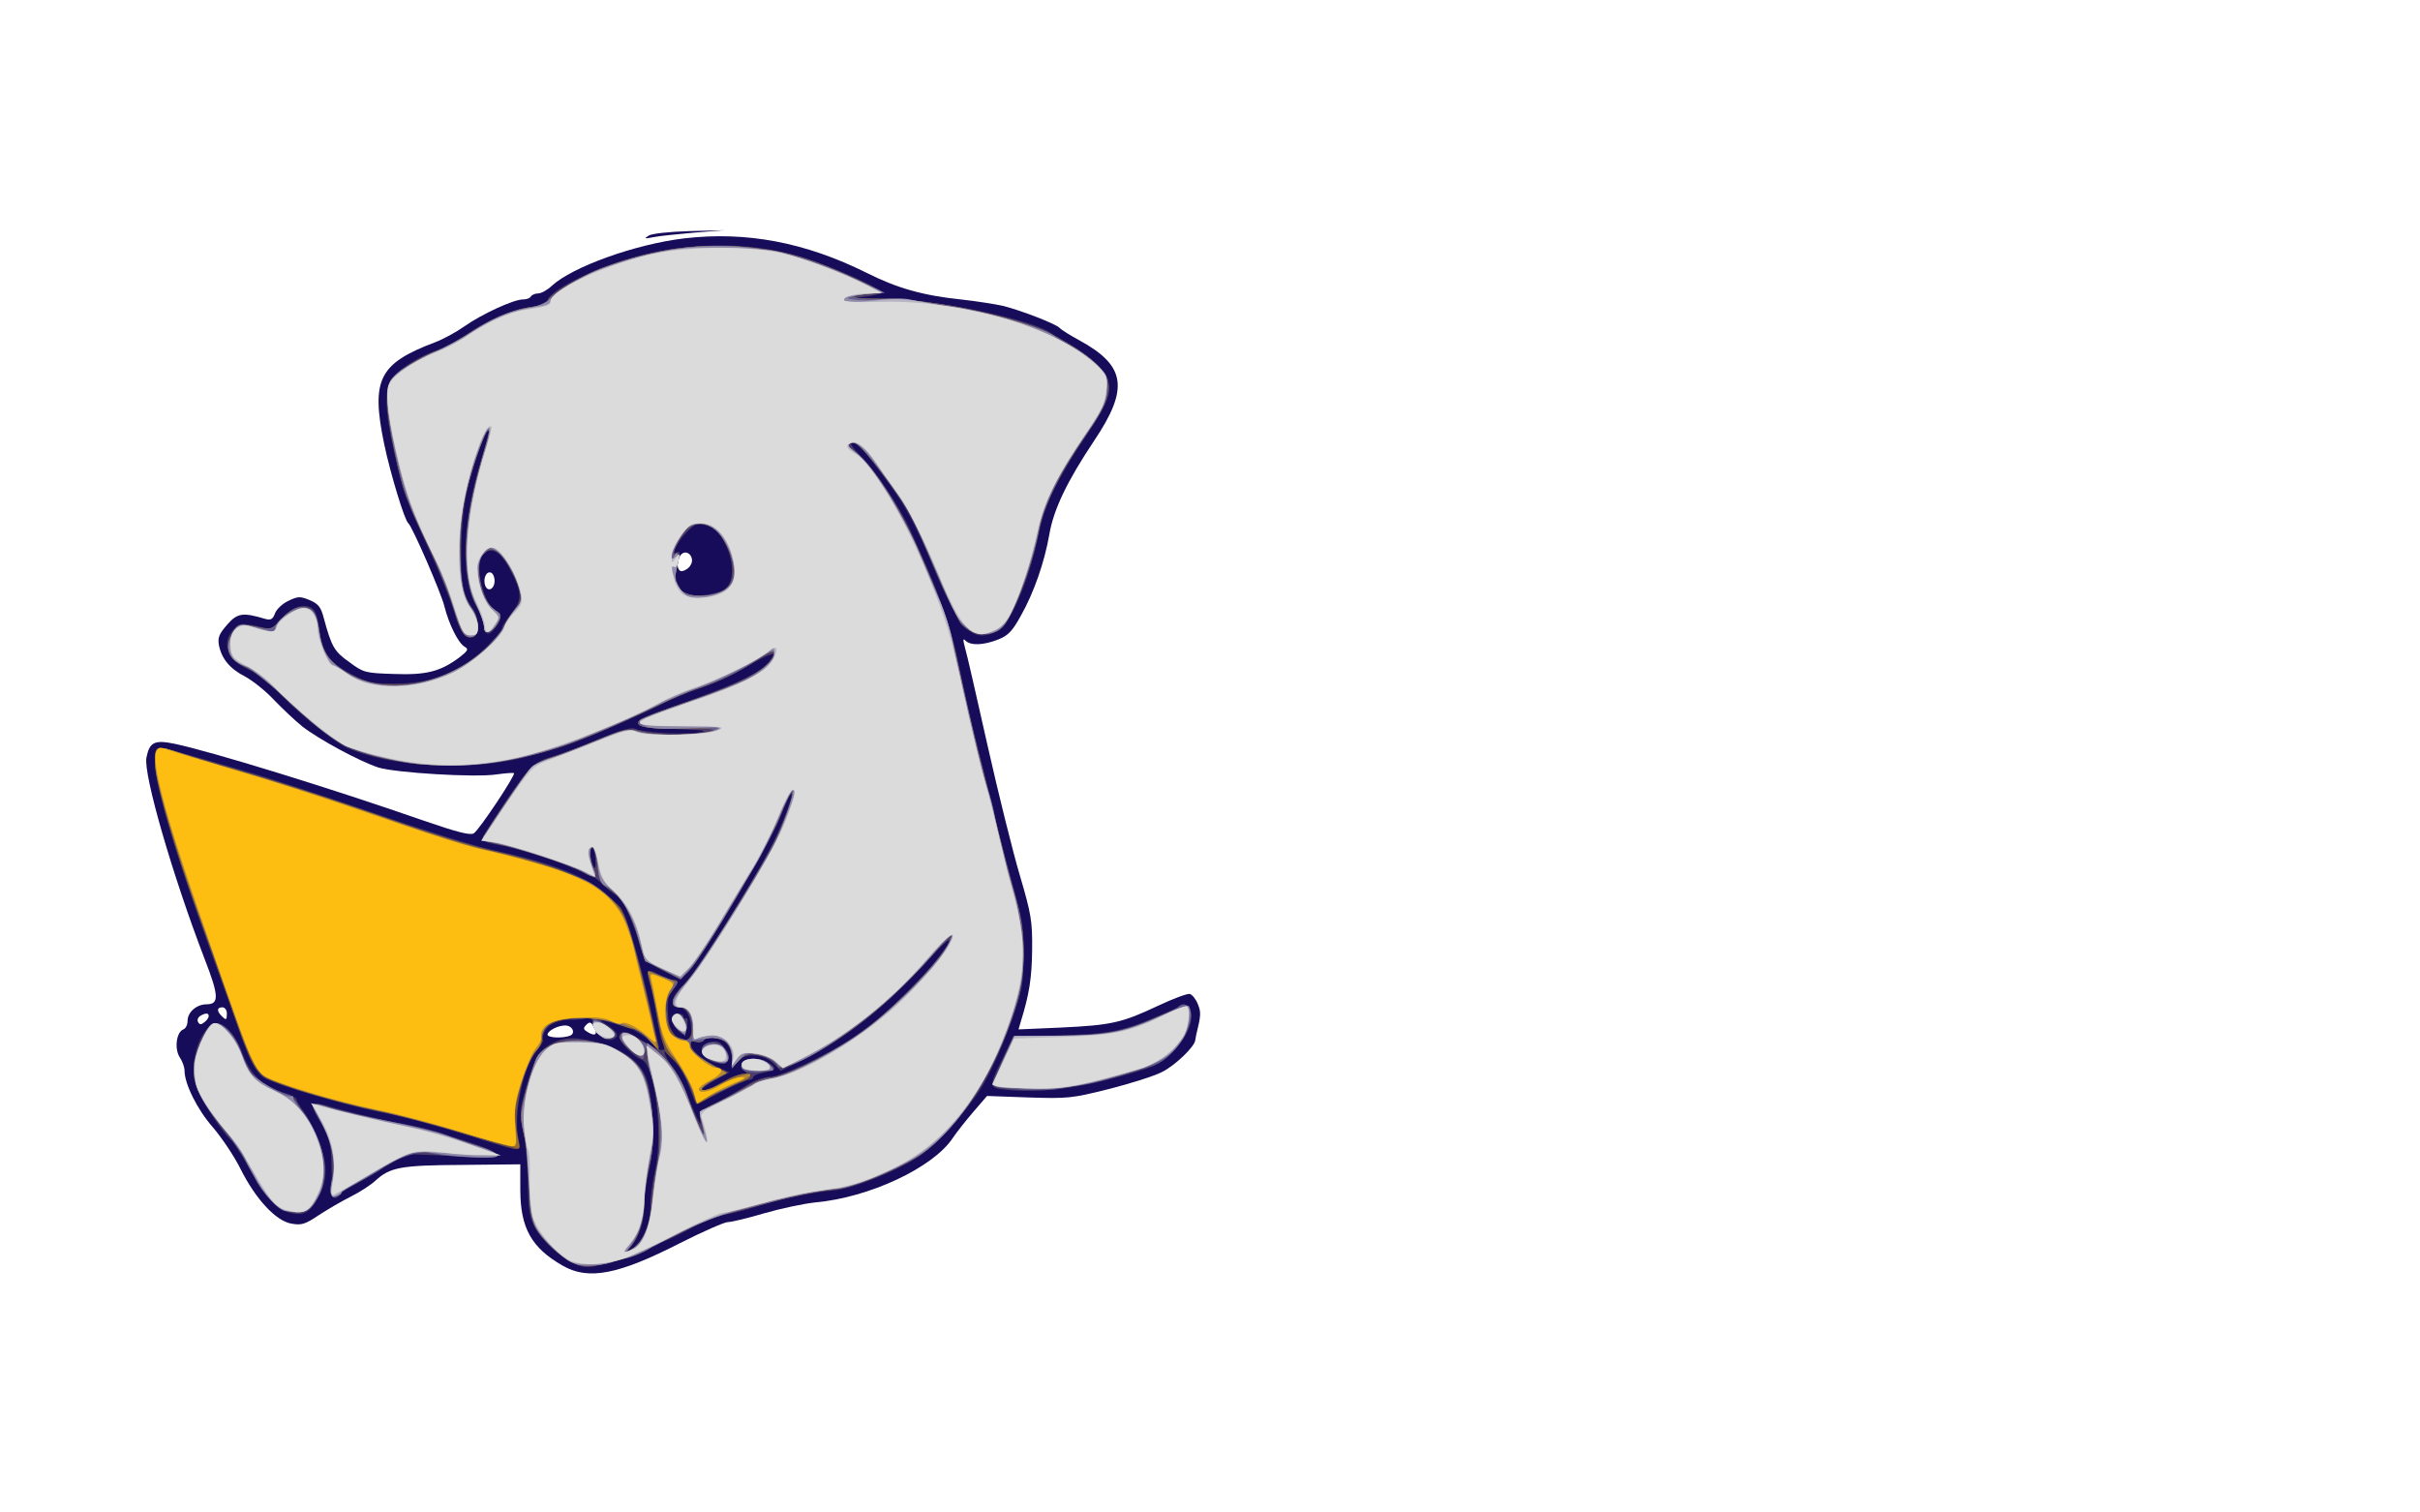 <!DOCTYPE svg PUBLIC "-//W3C//DTD SVG 20010904//EN" "http://www.w3.org/TR/2001/REC-SVG-20010904/DTD/svg10.dtd">
<svg version="1.0" xmlns="http://www.w3.org/2000/svg" width="800px" height="500px" viewBox="0 0 8000 5000" preserveAspectRatio="xMidYMid meet">
<g id="layer101" fill="#170c59" stroke="none">
<path d="M1860 4184 c-103 -59 -140 -124 -140 -252 l0 -83 -192 2 c-206 1 -239 8 -288 53 -14 13 -49 36 -79 51 -30 15 -78 43 -107 62 -46 31 -58 34 -91 28 -51 -9 -117 -80 -167 -179 -21 -43 -63 -105 -92 -139 -52 -59 -94 -144 -94 -188 0 -11 -7 -31 -16 -44 -18 -28 -11 -83 12 -92 8 -3 14 -15 14 -28 0 -29 30 -55 63 -55 42 0 41 -28 -7 -151 -106 -276 -202 -608 -192 -664 10 -52 27 -60 94 -46 123 26 513 146 820 253 113 39 156 50 168 43 18 -11 139 -193 133 -199 -2 -2 -28 0 -57 4 -69 11 -334 -5 -392 -23 -63 -21 -196 -93 -250 -135 -25 -20 -67 -60 -95 -89 -27 -29 -70 -63 -94 -76 -51 -26 -78 -59 -87 -103 -5 -26 0 -38 27 -69 34 -39 52 -41 126 -19 18 5 25 1 32 -18 5 -14 25 -33 45 -42 31 -15 39 -15 70 -2 28 12 37 23 46 58 26 96 35 112 85 147 47 35 53 36 147 39 108 4 154 -8 217 -55 28 -22 31 -27 17 -35 -21 -12 -52 -74 -67 -134 -11 -45 -106 -263 -119 -274 -13 -10 -60 -167 -80 -262 -44 -213 -18 -266 167 -336 27 -10 71 -34 98 -53 58 -41 163 -89 193 -89 12 0 24 -4 27 -10 3 -5 14 -10 24 -10 10 0 30 -11 45 -25 68 -63 277 -138 438 -157 205 -24 400 13 603 114 99 50 186 75 312 88 54 6 116 16 138 21 60 15 174 59 188 73 6 7 36 25 65 41 154 84 165 159 49 332 -89 133 -134 227 -148 309 -16 92 -51 193 -94 269 -28 51 -42 66 -75 79 -48 19 -91 21 -108 4 -9 -9 -9 -4 -2 23 6 19 39 165 75 325 36 160 84 353 107 430 37 126 41 149 40 244 -1 92 -9 146 -38 239 l-7 24 139 -6 c169 -8 203 -16 322 -72 51 -24 99 -42 106 -39 8 3 20 18 26 34 11 26 10 38 -6 103 -1 4 -2 11 -3 17 -3 21 -67 83 -110 104 -25 13 -104 38 -175 56 -123 31 -136 32 -266 28 l-137 -5 -44 51 c-24 28 -56 68 -70 89 -65 97 -275 196 -454 212 -38 4 -114 20 -169 36 -54 16 -108 29 -120 29 -11 0 -82 31 -157 69 -205 105 -304 124 -389 75z m24 -760 c20 -8 9 -34 -16 -34 -24 0 -58 18 -58 30 0 11 49 13 74 4z m86 -11 c0 -5 -5 -15 -10 -23 -7 -12 -12 -12 -22 -2 -10 10 -10 15 2 22 18 12 30 13 30 3z m-1280 -54 c0 -11 -11 -11 -29 0 -7 5 -10 14 -6 20 5 9 10 9 21 0 8 -6 14 -15 14 -20z m60 -9 c0 -11 -7 -20 -15 -20 -18 0 -19 12 -3 28 16 16 18 15 18 -8z m885 -1430 c0 -13 -6 -25 -12 -27 -16 -6 -27 21 -19 43 9 23 31 11 31 -16z m648 -52 c15 -23 -9 -53 -29 -37 -20 17 -18 61 2 57 9 -2 22 -10 27 -20z"/>
<path d="M2144 779 c11 -7 68 -13 135 -15 l116 -3 -100 8 c-55 5 -116 11 -135 15 -29 6 -32 5 -16 -5z"/>
</g>
<g id="layer102" fill="#4c3e68" stroke="none">
<path d="M1901 4179 c-43 -17 -111 -79 -133 -122 -18 -34 -22 -61 -23 -147 -1 -58 -8 -135 -15 -171 -13 -62 -12 -72 10 -148 13 -45 32 -93 42 -106 31 -40 81 -58 135 -51 122 17 201 67 223 141 21 72 24 214 6 292 -9 40 -16 92 -16 116 0 54 -16 105 -44 136 l-21 24 27 -17 c33 -21 58 -82 58 -142 0 -25 7 -77 16 -116 27 -120 -1 -350 -45 -365 -28 -10 -80 -65 -74 -79 8 -21 24 -17 79 18 27 18 56 31 64 29 8 -2 12 0 8 4 -4 4 5 24 20 44 16 20 35 54 44 76 42 105 59 139 53 110 -5 -29 -2 -32 52 -59 32 -16 77 -42 101 -58 25 -16 57 -28 76 -28 38 0 190 -72 277 -131 96 -65 191 -151 258 -234 84 -105 77 -118 -12 -20 -137 151 -276 262 -414 330 l-72 35 -25 -25 c-34 -34 -98 -35 -120 -3 l-16 22 0 -30 c0 -43 -25 -74 -60 -74 -16 0 -31 4 -34 9 -4 5 -14 8 -24 7 -13 -2 -17 -12 -17 -43 0 -42 -18 -73 -42 -73 -31 0 -24 -31 17 -74 42 -44 208 -304 282 -443 38 -71 82 -183 74 -190 -2 -2 -18 32 -36 77 -38 93 -255 460 -300 506 l-30 32 -60 -30 c-58 -30 -59 -30 -80 -101 -22 -73 -58 -147 -71 -147 -4 0 -21 -13 -38 -29 -18 -17 -34 -30 -37 -30 -2 0 -19 -8 -36 -17 -48 -25 -222 -82 -272 -89 -23 -4 -48 -10 -55 -14 -8 -5 11 -42 64 -122 85 -126 101 -142 162 -158 24 -7 91 -32 149 -56 73 -31 111 -42 123 -36 24 12 149 20 206 13 41 -6 28 -8 -70 -12 -157 -7 -160 -20 -15 -72 204 -74 272 -103 306 -134 58 -54 38 -55 -52 -4 -47 28 -120 62 -162 76 -42 14 -97 37 -122 51 -47 25 -251 114 -323 139 -23 8 -87 26 -142 40 -180 44 -436 29 -578 -34 -47 -21 -194 -142 -240 -198 -17 -21 -54 -47 -84 -60 -75 -34 -94 -91 -46 -139 16 -16 27 -16 95 0 22 6 32 1 57 -28 35 -39 72 -53 100 -38 13 8 21 27 26 67 10 82 31 112 104 151 56 30 71 33 145 33 96 0 170 -22 243 -71 50 -33 112 -96 113 -114 0 -6 14 -27 31 -48 37 -44 35 -72 -9 -152 -30 -56 -63 -70 -88 -38 -26 34 5 161 45 182 22 12 20 32 -7 63 -17 21 -32 15 -32 -13 0 -11 -11 -39 -24 -62 -56 -97 -49 -285 19 -501 13 -44 23 -82 20 -84 -2 -3 -8 4 -11 14 -4 10 -13 34 -21 53 -36 90 -56 199 -58 310 -3 122 6 171 36 210 23 29 25 89 4 97 -26 10 -44 -15 -66 -90 -12 -39 -49 -132 -84 -206 -80 -174 -80 -175 -111 -310 -34 -153 -35 -222 -3 -256 29 -32 91 -68 147 -88 23 -8 62 -29 87 -46 76 -52 157 -88 218 -95 35 -5 57 -12 57 -20 0 -31 146 -106 287 -145 193 -55 414 -51 585 10 109 38 242 100 233 108 -3 4 -30 10 -58 13 -39 5 -26 7 53 6 170 -1 513 70 570 118 8 7 31 20 50 30 53 27 120 84 131 114 17 43 2 84 -65 183 -101 150 -142 233 -161 328 -32 157 -96 308 -140 328 -83 38 -121 -2 -213 -221 -55 -131 -86 -190 -141 -265 -74 -103 -117 -150 -128 -139 -3 4 10 23 30 42 48 47 132 171 167 249 95 206 133 313 162 454 16 81 46 208 65 282 19 74 44 173 54 220 11 47 37 144 57 215 32 115 37 142 36 235 -1 94 -5 116 -38 209 -42 116 -85 208 -125 261 -62 84 -140 166 -186 195 -79 50 -217 105 -276 110 -66 5 -172 27 -259 54 -36 11 -83 23 -105 27 -22 3 -71 23 -110 44 -38 21 -81 41 -95 45 -13 4 -36 16 -50 26 -14 10 -43 23 -65 28 -22 5 -58 15 -80 20 -48 13 -63 13 -94 0z m67 -1340 c-1 -17 -6 -33 -10 -35 -9 -6 -10 12 -2 44 9 31 15 27 12 -9z m432 -894 c26 -23 26 -85 1 -140 -21 -47 -36 -61 -74 -70 -23 -6 -33 -2 -62 30 -32 33 -49 75 -25 60 10 -6 8 13 -6 67 -5 18 12 58 30 71 20 14 114 2 136 -18z"/>
<path d="M962 4010 c-47 -11 -81 -47 -136 -144 -26 -47 -53 -90 -61 -96 -30 -25 -103 -137 -117 -179 -23 -67 5 -174 53 -204 29 -18 75 26 100 94 26 70 67 110 133 130 25 7 46 18 46 23 0 5 11 24 25 42 14 19 37 64 51 101 29 77 27 130 -8 189 -25 43 -44 53 -86 44z"/>
<path d="M1099 3953 c-1 -5 -2 -46 -3 -93 -1 -76 -5 -91 -33 -144 -18 -32 -30 -62 -28 -66 3 -5 32 0 65 11 33 10 124 32 202 49 155 32 337 89 337 105 1 11 -46 12 -199 4 l-95 -4 -97 58 c-54 32 -100 57 -104 57 -4 -1 -11 5 -16 14 -9 17 -27 22 -29 9z"/>
<path d="M1620 3776 c-161 -51 -289 -86 -370 -101 -104 -20 -346 -92 -377 -112 -28 -19 -47 -55 -85 -163 -16 -47 -58 -165 -94 -262 -120 -331 -187 -562 -182 -625 4 -45 14 -46 123 -14 39 11 117 33 175 50 58 16 244 77 413 135 170 58 352 115 405 126 177 38 290 80 357 130 34 26 68 62 79 84 18 38 61 192 91 331 8 39 18 81 21 95 6 24 5 23 -30 -10 -20 -19 -55 -40 -79 -46 -98 -28 -95 -28 -59 -5 34 22 41 38 18 47 -24 9 -56 -15 -63 -47 -4 -23 -10 -28 -22 -23 -9 3 -34 6 -57 5 -47 -2 -86 23 -89 57 -1 12 -9 30 -18 40 -46 51 -82 218 -63 300 9 39 7 39 -94 8z"/>
<path d="M2290 3623 c-25 -69 -46 -106 -69 -125 -14 -11 -25 -23 -25 -26 1 -4 -2 -17 -7 -30 -5 -12 -13 -51 -19 -85 -5 -34 -14 -78 -20 -97 -16 -56 -13 -60 27 -39 21 10 43 19 50 19 18 0 16 10 -4 32 -13 14 -17 34 -15 75 3 62 11 78 47 87 13 3 26 15 30 25 6 21 41 47 93 71 l33 15 -45 25 c-25 13 -46 28 -46 32 0 9 24 0 75 -29 22 -12 49 -23 60 -23 15 0 17 -2 6 -9 -24 -15 -5 -41 31 -41 30 1 68 19 68 33 0 3 -16 9 -35 13 -19 3 -35 10 -35 15 0 5 -7 9 -14 9 -8 0 -50 18 -92 40 -43 22 -79 40 -81 40 -2 0 -8 -12 -13 -27z"/>
<path d="M3345 3604 c-79 -7 -79 -5 -35 -96 l40 -83 138 -2 c174 -4 222 -13 339 -64 78 -34 97 -39 104 -28 30 47 -33 150 -116 192 -16 8 -84 29 -151 46 -121 31 -225 42 -319 35z"/>
<path d="M2365 3513 c-51 -13 -62 -57 -18 -68 22 -5 32 -2 46 16 30 37 16 62 -28 52z"/>
<path d="M2237 3402 c-23 -26 -22 -52 3 -52 11 0 20 5 20 11 0 5 4 8 8 5 5 -3 6 8 4 25 -5 34 -13 36 -35 11z"/>
</g>
<g id="layer103" fill="#71513b" stroke="none">
<path d="M1908 4180 c-44 -13 -125 -88 -142 -131 -10 -25 -16 -71 -16 -128 0 -49 -7 -121 -16 -161 -16 -70 -16 -74 6 -158 12 -48 29 -97 36 -109 41 -65 176 -72 276 -14 63 35 80 64 97 155 15 82 14 161 -4 226 -8 30 -15 80 -15 110 -1 61 -19 120 -47 153 l-18 21 25 -15 c37 -23 60 -78 66 -160 3 -41 10 -92 16 -114 16 -62 11 -182 -11 -269 -12 -44 -21 -91 -22 -105 -1 -25 -1 -25 -8 -3 l-6 23 -37 -28 c-21 -15 -37 -33 -38 -40 0 -23 22 -25 51 -4 15 11 32 21 37 21 4 0 27 18 50 40 44 42 70 87 92 155 7 22 22 58 32 80 17 35 19 36 13 10 -3 -16 -8 -37 -11 -46 -3 -11 11 -23 48 -40 29 -13 75 -38 103 -54 27 -17 65 -32 84 -33 47 -4 185 -70 278 -134 126 -86 323 -294 323 -340 0 -4 -31 27 -68 69 -134 151 -256 252 -404 333 -72 39 -108 49 -108 30 0 -12 -27 -26 -68 -33 -27 -6 -38 -2 -58 18 l-24 24 0 -33 c0 -19 -8 -40 -18 -49 -20 -18 -67 -23 -76 -8 -3 5 -15 7 -26 4 -51 -13 5 58 65 83 19 8 35 16 35 19 0 2 -18 14 -40 25 -22 11 -40 25 -40 30 0 12 34 0 81 -29 35 -22 79 -28 79 -12 0 5 -17 15 -37 21 -21 7 -59 25 -86 41 -26 16 -49 29 -51 29 -3 0 -12 -23 -21 -50 -9 -28 -32 -66 -50 -86 -19 -19 -34 -36 -34 -37 0 -1 -4 -13 -9 -27 -5 -14 -15 -57 -21 -95 -6 -39 -15 -85 -21 -104 -5 -19 -8 -36 -6 -39 2 -2 18 4 35 12 16 9 37 16 46 16 20 0 19 5 -6 40 -18 24 -21 37 -15 77 10 78 77 115 84 46 4 -41 -13 -73 -39 -73 -37 0 -33 -28 10 -73 23 -23 60 -71 82 -107 171 -274 223 -364 249 -432 17 -42 30 -83 30 -90 0 -23 -17 6 -44 77 -32 82 -258 465 -299 505 l-28 27 -57 -30 c-31 -17 -58 -31 -60 -32 -1 -1 -12 -35 -23 -76 -23 -83 -55 -136 -98 -162 -25 -15 -30 -25 -36 -77 -4 -33 -11 -60 -16 -60 -12 0 -11 32 1 66 14 35 8 39 -27 20 -45 -25 -181 -72 -265 -91 -53 -11 -76 -21 -71 -28 25 -43 138 -206 154 -224 11 -12 43 -29 72 -39 29 -9 96 -35 150 -57 97 -39 99 -40 152 -27 34 8 85 11 138 8 135 -9 130 -23 -6 -20 -119 3 -164 -6 -142 -27 10 -9 64 -30 205 -77 107 -36 201 -85 224 -116 29 -40 14 -44 -36 -10 -58 40 -131 76 -198 97 -30 9 -100 39 -155 66 -277 134 -430 179 -627 186 -115 4 -153 2 -240 -17 -138 -29 -195 -62 -327 -186 -63 -59 -128 -111 -150 -120 -54 -21 -71 -61 -44 -106 20 -34 30 -37 100 -22 28 5 36 2 58 -24 59 -70 118 -58 129 26 9 72 30 106 85 142 133 85 346 46 477 -87 29 -30 54 -61 54 -67 0 -6 13 -27 29 -46 25 -31 27 -38 19 -70 -13 -48 -55 -117 -78 -130 -16 -8 -24 -6 -41 11 -18 18 -20 28 -15 72 8 60 29 102 56 117 17 9 18 14 9 33 -21 40 -49 49 -49 17 0 -12 -11 -43 -26 -71 -18 -37 -27 -73 -31 -134 -8 -114 10 -218 73 -429 4 -11 2 -16 -4 -12 -13 8 -56 136 -77 231 -16 73 -19 229 -4 292 4 20 17 49 28 64 25 34 28 84 5 93 -26 10 -40 -9 -64 -92 -12 -42 -49 -133 -81 -201 -33 -68 -59 -125 -59 -128 0 -3 -6 -19 -14 -36 -23 -49 -66 -258 -66 -316 0 -29 5 -61 11 -72 13 -24 101 -82 150 -98 20 -6 64 -30 99 -52 85 -56 155 -86 218 -94 29 -4 52 -12 52 -18 0 -18 113 -87 185 -113 172 -63 325 -83 493 -65 115 12 210 41 347 106 84 41 88 43 55 45 -95 6 -88 19 10 18 183 -2 482 62 599 129 189 108 204 159 96 313 -84 120 -143 237 -160 320 -19 94 -50 186 -87 267 -25 52 -35 64 -64 73 -39 13 -80 2 -107 -28 -8 -10 -45 -86 -81 -170 -84 -195 -87 -201 -157 -297 -83 -113 -107 -138 -127 -130 -15 6 -15 8 3 20 74 52 165 197 252 404 59 142 79 202 103 320 17 80 44 200 61 266 17 66 38 147 46 180 46 187 64 258 84 325 32 111 30 238 -6 355 -61 202 -188 398 -311 481 -84 56 -228 112 -307 119 -35 3 -119 20 -188 39 -68 18 -140 37 -159 41 -19 4 -74 27 -122 51 -47 24 -90 44 -96 44 -5 0 -15 6 -21 13 -6 8 -30 19 -53 27 -24 7 -54 16 -68 20 -44 14 -94 19 -122 10z m482 -2227 c47 -27 47 -95 0 -171 -39 -63 -103 -68 -137 -10 -29 50 -34 68 -18 62 11 -4 11 2 4 33 -12 54 -11 61 11 83 25 25 100 27 140 3z"/>
<path d="M1535 3749 c-88 -28 -213 -61 -279 -75 -148 -30 -319 -80 -369 -107 -47 -26 -54 -40 -132 -262 -35 -99 -86 -245 -115 -325 -100 -282 -149 -487 -120 -505 6 -4 32 0 58 8 26 8 97 29 157 47 201 58 398 122 576 185 97 35 218 73 270 85 206 48 331 91 395 136 33 23 68 54 77 67 17 26 87 277 105 377 6 30 14 64 17 75 5 13 -5 7 -28 -17 -31 -32 -43 -40 -59 -38 -2 0 -29 -8 -60 -19 -89 -30 -220 -13 -234 31 -3 11 -3 22 0 25 3 3 -5 19 -18 34 -50 60 -82 204 -63 292 6 28 5 37 -5 36 -7 0 -85 -23 -173 -50z"/>
</g>
<g id="layer104" fill="#986f30" stroke="none">
<path d="M1908 4180 c-44 -13 -125 -88 -142 -131 -10 -25 -16 -71 -16 -128 0 -49 -7 -121 -16 -161 -16 -70 -16 -74 6 -158 12 -48 29 -97 36 -109 41 -65 176 -72 276 -14 63 35 80 64 97 155 15 82 14 161 -4 226 -8 30 -15 80 -15 110 -1 61 -19 120 -47 153 l-18 21 25 -15 c37 -23 60 -78 66 -160 3 -41 10 -92 16 -114 16 -62 11 -182 -11 -269 -12 -44 -21 -91 -22 -105 -1 -25 -1 -25 -8 -3 l-6 23 -37 -28 c-21 -15 -37 -33 -38 -40 0 -23 22 -25 51 -4 15 11 32 21 37 21 4 0 27 18 50 40 44 42 70 87 92 155 7 22 22 58 32 80 17 35 19 36 13 10 -3 -16 -8 -37 -11 -46 -3 -11 11 -23 48 -40 29 -13 75 -38 103 -54 27 -17 65 -32 84 -33 47 -4 185 -70 278 -134 126 -86 323 -294 323 -340 0 -4 -31 27 -68 69 -134 151 -256 252 -404 333 -72 39 -108 49 -108 30 0 -12 -27 -26 -68 -33 -27 -6 -38 -2 -58 18 l-24 24 0 -33 c0 -19 -8 -40 -18 -49 -20 -18 -67 -23 -76 -8 -3 5 -15 7 -25 4 -15 -4 -20 0 -18 15 1 14 21 33 60 56 l59 35 -41 20 c-23 12 -41 26 -41 31 0 15 9 12 67 -20 51 -29 93 -39 93 -22 0 5 -19 15 -41 22 -23 8 -62 27 -86 43 -25 15 -46 27 -48 25 -1 -2 -10 -24 -20 -51 -10 -26 -35 -70 -56 -99 -21 -28 -41 -67 -45 -87 -12 -74 -33 -167 -40 -185 -6 -16 -4 -18 12 -12 10 5 33 13 49 20 17 6 32 11 33 13 2 1 -6 15 -18 31 -19 26 -22 38 -16 85 6 48 11 57 36 67 37 15 50 7 50 -31 0 -41 -17 -69 -41 -69 -37 0 -33 -28 10 -73 23 -23 60 -71 82 -107 171 -274 223 -364 249 -432 17 -42 30 -83 30 -90 0 -23 -17 6 -44 77 -32 82 -258 465 -299 505 l-28 27 -57 -30 c-31 -17 -58 -31 -60 -32 -1 -1 -12 -35 -23 -76 -23 -83 -55 -136 -98 -162 -25 -15 -30 -25 -36 -77 -4 -33 -11 -60 -16 -60 -12 0 -11 32 1 66 14 35 8 39 -27 20 -45 -25 -181 -72 -265 -91 -53 -11 -76 -21 -71 -28 25 -43 138 -206 154 -224 11 -12 43 -29 72 -39 29 -9 96 -35 150 -57 97 -39 99 -40 152 -27 34 8 85 11 138 8 135 -9 130 -23 -6 -20 -119 3 -164 -6 -142 -27 10 -9 64 -30 205 -77 107 -36 201 -85 224 -116 29 -40 14 -44 -36 -10 -58 40 -131 76 -198 97 -30 9 -100 39 -155 66 -277 134 -430 179 -627 186 -115 4 -153 2 -240 -17 -138 -29 -195 -62 -327 -186 -63 -59 -128 -111 -150 -120 -54 -21 -71 -61 -44 -106 20 -34 30 -37 100 -22 28 5 36 2 58 -24 59 -70 118 -58 129 26 9 72 30 106 85 142 133 85 346 46 477 -87 29 -30 54 -61 54 -67 0 -6 13 -27 29 -46 25 -31 27 -38 19 -70 -13 -48 -55 -117 -78 -130 -16 -8 -24 -6 -41 11 -18 18 -20 28 -15 72 8 60 29 102 56 117 17 9 18 14 9 33 -21 40 -49 49 -49 17 0 -12 -11 -43 -26 -71 -18 -37 -27 -73 -31 -134 -8 -114 10 -218 73 -429 4 -11 2 -16 -4 -12 -13 8 -56 136 -77 231 -16 73 -19 229 -4 292 4 20 17 49 28 64 25 34 28 84 5 93 -26 10 -40 -9 -64 -92 -12 -42 -49 -133 -81 -201 -33 -68 -59 -125 -59 -128 0 -3 -6 -19 -14 -36 -23 -49 -66 -258 -66 -316 0 -29 5 -61 11 -72 13 -24 101 -82 150 -98 20 -6 64 -30 99 -52 85 -56 155 -86 218 -94 29 -4 52 -12 52 -18 0 -18 113 -87 185 -113 172 -63 325 -83 493 -65 115 12 210 41 347 106 84 41 88 43 55 45 -95 6 -88 19 10 18 183 -2 482 62 599 129 189 108 204 159 96 313 -84 120 -143 237 -160 320 -19 94 -50 186 -87 267 -25 52 -35 64 -64 73 -39 13 -80 2 -107 -28 -8 -10 -45 -86 -81 -170 -84 -195 -87 -201 -157 -297 -83 -113 -107 -138 -127 -130 -15 6 -15 8 3 20 74 52 165 197 252 404 59 142 79 202 103 320 17 80 44 200 61 266 17 66 38 147 46 180 46 187 64 258 84 325 32 111 30 238 -6 355 -61 202 -188 398 -311 481 -84 56 -228 112 -307 119 -35 3 -119 20 -188 39 -68 18 -140 37 -159 41 -19 4 -74 27 -122 51 -47 24 -90 44 -96 44 -5 0 -15 6 -21 13 -6 8 -30 19 -53 27 -24 7 -54 16 -68 20 -44 14 -94 19 -122 10z m482 -2227 c47 -27 47 -95 0 -171 -39 -63 -103 -68 -137 -10 -29 50 -34 68 -18 62 11 -4 11 2 4 33 -12 54 -11 61 11 83 25 25 100 27 140 3z"/>
<path d="M1695 3792 c-11 -2 -94 -26 -185 -53 -91 -26 -210 -57 -266 -68 -118 -24 -327 -86 -366 -109 -30 -17 -64 -87 -102 -204 -13 -40 -55 -158 -93 -263 -82 -221 -162 -483 -169 -552 -7 -70 3 -80 62 -60 27 9 94 30 149 46 230 67 293 87 550 176 149 51 308 100 355 110 227 46 381 119 427 203 22 39 57 165 97 346 l24 109 -34 -37 c-18 -20 -38 -36 -43 -36 -6 0 -13 0 -16 0 -3 0 -29 -9 -57 -19 -53 -19 -130 -22 -191 -6 -29 8 -47 31 -47 61 0 10 -8 27 -19 38 -22 25 -59 130 -67 189 -3 23 -1 62 5 87 5 24 9 45 8 45 -1 1 -11 0 -22 -3z"/>
</g>
<g id="layer105" fill="#67608f" stroke="none">
<path d="M1908 4180 c-44 -13 -125 -88 -142 -131 -10 -25 -16 -71 -16 -128 0 -49 -7 -121 -16 -161 -16 -70 -16 -74 6 -158 12 -48 29 -97 36 -109 41 -65 176 -72 276 -14 63 35 80 64 97 155 15 82 14 161 -4 226 -8 30 -15 80 -15 110 -1 61 -19 120 -47 153 l-18 21 25 -15 c37 -23 60 -78 66 -160 3 -41 10 -92 16 -114 16 -62 11 -182 -11 -269 -12 -44 -21 -91 -22 -105 -1 -25 -1 -25 -8 -3 l-6 23 -37 -28 c-21 -15 -37 -33 -38 -40 0 -23 22 -25 51 -4 15 11 32 21 37 21 4 0 27 18 50 40 44 42 70 87 92 155 7 22 22 58 32 80 17 35 19 36 13 10 -3 -16 -8 -37 -11 -46 -3 -11 11 -23 48 -40 29 -13 75 -38 103 -54 27 -17 65 -32 84 -33 47 -4 185 -70 278 -134 126 -86 323 -294 323 -340 0 -4 -31 27 -68 69 -134 151 -256 252 -404 333 -72 39 -108 49 -108 30 0 -12 -27 -26 -68 -33 -27 -6 -38 -2 -58 18 l-24 24 0 -33 c0 -19 -8 -40 -18 -49 -20 -18 -67 -23 -76 -8 -3 5 -15 7 -25 4 -15 -4 -20 0 -18 15 1 14 21 32 59 55 l58 34 -45 24 c-60 32 -40 47 21 16 47 -23 115 -45 103 -33 -19 19 -179 93 -179 83 0 -23 -49 -117 -75 -144 -27 -30 -32 -45 -62 -189 l-19 -92 45 16 c26 9 48 18 50 19 3 2 -6 14 -18 27 -20 21 -22 32 -18 83 3 32 6 59 6 59 1 1 14 7 30 14 37 15 51 7 51 -31 0 -41 -17 -69 -41 -69 -37 0 -33 -28 10 -73 23 -23 60 -71 82 -107 171 -274 223 -364 249 -432 17 -42 30 -83 30 -90 0 -23 -17 6 -44 77 -32 82 -258 465 -299 505 l-28 27 -57 -30 c-31 -17 -58 -31 -60 -32 -1 -1 -12 -35 -23 -76 -23 -83 -55 -136 -98 -162 -25 -15 -30 -25 -36 -77 -4 -33 -11 -60 -16 -60 -12 0 -11 32 1 66 14 35 8 39 -27 20 -45 -25 -181 -72 -265 -91 -53 -11 -76 -21 -71 -28 25 -43 138 -206 154 -224 11 -12 43 -29 72 -39 29 -9 96 -35 150 -57 97 -39 99 -40 152 -27 34 8 85 11 138 8 135 -9 130 -23 -6 -20 -119 3 -164 -6 -142 -27 10 -9 64 -30 205 -77 107 -36 201 -85 224 -116 29 -40 14 -44 -36 -10 -58 40 -131 76 -198 97 -30 9 -100 39 -155 66 -277 134 -430 179 -627 186 -115 4 -153 2 -240 -17 -138 -29 -195 -62 -327 -186 -63 -59 -128 -111 -150 -120 -54 -21 -71 -61 -44 -106 20 -34 30 -37 100 -22 28 5 36 2 58 -24 59 -70 118 -58 129 26 9 72 30 106 85 142 133 85 346 46 477 -87 29 -30 54 -61 54 -67 0 -6 13 -27 29 -46 25 -31 27 -38 19 -70 -13 -48 -55 -117 -78 -130 -16 -8 -24 -6 -41 11 -18 18 -20 28 -15 72 8 60 29 102 56 117 17 9 18 14 9 33 -21 40 -49 49 -49 17 0 -12 -11 -43 -26 -71 -18 -37 -27 -73 -31 -134 -8 -114 10 -218 73 -429 4 -11 2 -16 -4 -12 -13 8 -56 136 -77 231 -16 73 -19 229 -4 292 4 20 17 49 28 64 25 34 28 84 5 93 -26 10 -40 -9 -64 -92 -12 -42 -49 -133 -81 -201 -33 -68 -59 -125 -59 -128 0 -3 -6 -19 -14 -36 -23 -49 -66 -258 -66 -316 0 -29 5 -61 11 -72 13 -24 101 -82 150 -98 20 -6 64 -30 99 -52 85 -56 155 -86 218 -94 29 -4 52 -12 52 -18 0 -18 113 -87 185 -113 172 -63 325 -83 493 -65 115 12 210 41 347 106 84 41 88 43 55 45 -95 6 -88 19 10 18 183 -2 482 62 599 129 189 108 204 159 96 313 -84 120 -143 237 -160 320 -19 94 -50 186 -87 267 -25 52 -35 64 -64 73 -39 13 -80 2 -107 -28 -8 -10 -45 -86 -81 -170 -84 -195 -87 -201 -157 -297 -83 -113 -107 -138 -127 -130 -15 6 -15 8 3 20 74 52 165 197 252 404 59 142 79 202 103 320 17 80 44 200 61 266 17 66 38 147 46 180 46 187 64 258 84 325 32 111 30 238 -6 355 -61 202 -188 398 -311 481 -84 56 -228 112 -307 119 -35 3 -119 20 -188 39 -68 18 -140 37 -159 41 -19 4 -74 27 -122 51 -47 24 -90 44 -96 44 -5 0 -15 6 -21 13 -6 8 -30 19 -53 27 -24 7 -54 16 -68 20 -44 14 -94 19 -122 10z m482 -2227 c47 -27 47 -95 0 -171 -39 -63 -103 -68 -137 -10 -29 50 -34 68 -18 62 11 -4 11 2 4 33 -12 54 -11 61 11 83 25 25 100 27 140 3z"/>
<path d="M943 4003 c-26 -5 -79 -63 -100 -107 -23 -51 -55 -100 -115 -178 -67 -86 -88 -132 -88 -188 0 -44 41 -137 65 -146 29 -11 72 34 94 97 11 33 30 69 43 80 21 18 100 59 114 58 8 0 58 71 79 110 48 93 51 166 11 237 -22 40 -46 49 -103 37z"/>
<path d="M1094 3947 c-3 -8 -1 -33 5 -56 12 -53 -7 -132 -45 -192 -14 -22 -23 -43 -20 -46 3 -3 49 6 103 20 54 14 141 33 193 42 52 10 115 25 140 35 25 10 75 27 113 40 37 12 64 26 61 32 -7 11 -195 1 -230 -12 -22 -9 -121 26 -152 53 -10 8 -42 27 -72 43 -30 16 -61 35 -68 41 -17 16 -21 16 -28 0z"/>
<path d="M1530 3744 c-80 -24 -206 -57 -280 -73 -189 -40 -362 -96 -386 -124 -32 -37 -42 -61 -103 -235 -33 -92 -82 -232 -111 -312 -64 -179 -128 -395 -135 -458 -8 -68 2 -79 57 -60 23 9 93 30 153 48 184 53 421 129 605 195 96 34 211 70 255 80 128 28 317 86 360 111 69 39 112 90 134 157 20 58 91 360 91 382 0 6 -13 -4 -28 -22 -17 -20 -40 -34 -61 -38 -18 -3 -48 -12 -65 -19 -27 -11 -90 -14 -173 -7 -22 2 -53 40 -53 64 0 13 -9 32 -19 41 -11 10 -32 56 -47 103 -22 71 -26 94 -20 148 6 58 5 65 -11 64 -10 0 -83 -20 -163 -45z"/>
<path d="M3358 3601 c-36 -3 -69 -9 -72 -12 -3 -3 10 -41 30 -85 l36 -80 62 4 c35 2 115 -1 179 -7 96 -8 132 -17 204 -46 48 -20 92 -41 97 -46 17 -16 35 -10 42 15 11 45 -48 141 -106 171 -41 21 -286 82 -350 87 -30 3 -85 2 -122 -1z"/>
<path d="M2472 3543 c-37 -7 -24 -37 19 -41 25 -2 40 3 54 18 14 15 15 20 4 20 -8 0 -23 2 -34 4 -11 2 -30 2 -43 -1z"/>
<path d="M2353 3505 c-41 -18 -45 -50 -7 -58 28 -5 67 27 62 52 -4 21 -18 22 -55 6z"/>
<path d="M2000 3433 c-19 -7 -40 -33 -40 -50 0 -19 12 -16 48 11 25 18 29 26 20 33 -7 6 -20 8 -28 6z"/>
<path d="M2243 3403 c-25 -25 -29 -38 -12 -49 17 -10 41 21 37 47 l-3 24 -22 -22z"/>
</g>
<g id="layer106" fill="#8c725e" stroke="none">
<path d="M1530 3744 c-80 -24 -206 -57 -280 -73 -189 -40 -362 -96 -386 -124 -32 -37 -42 -61 -103 -235 -33 -92 -82 -232 -111 -312 -64 -179 -128 -395 -135 -458 -8 -68 2 -79 57 -60 23 9 93 30 153 48 184 53 421 129 605 195 96 34 211 70 255 80 128 28 317 86 360 111 69 39 112 90 134 157 20 58 91 360 91 382 0 6 -13 -4 -28 -22 -32 -37 -114 -64 -207 -67 -101 -4 -145 18 -145 72 0 10 -9 27 -19 36 -11 10 -32 56 -47 103 -22 71 -26 94 -20 148 6 58 5 65 -11 64 -10 0 -83 -20 -163 -45z"/>
<path d="M2300 3637 c0 -23 -49 -117 -75 -144 -27 -30 -32 -45 -62 -190 l-19 -91 40 15 c53 21 51 18 32 49 -13 19 -17 40 -13 81 5 56 13 68 55 79 12 3 22 14 22 23 0 11 24 31 60 53 l60 35 -45 24 c-60 32 -40 47 21 16 47 -23 115 -45 103 -33 -19 19 -179 93 -179 83z"/>
</g>
<g id="layer107" fill="#b78b2f" stroke="none">
<path d="M1530 3744 c-80 -24 -206 -57 -280 -73 -189 -40 -362 -96 -386 -124 -32 -37 -42 -61 -103 -235 -33 -92 -82 -232 -111 -312 -64 -179 -128 -395 -135 -458 -8 -68 2 -79 57 -60 23 9 93 30 153 48 184 53 421 129 605 195 96 34 211 70 255 80 137 29 336 93 375 120 69 48 98 84 119 148 19 59 73 283 86 357 l6 35 -28 -32 c-33 -37 -116 -64 -208 -67 -101 -4 -145 18 -145 72 0 10 -9 27 -19 36 -11 10 -32 56 -47 103 -22 71 -26 94 -20 148 6 58 5 65 -11 64 -10 0 -83 -20 -163 -45z"/>
<path d="M2300 3636 c0 -22 -49 -116 -75 -143 -27 -30 -32 -46 -62 -189 l-19 -91 41 16 c22 8 42 16 44 17 1 2 -4 13 -13 26 -24 34 -21 123 4 148 11 11 29 20 40 20 12 0 20 7 20 18 0 17 36 45 93 74 l29 14 -46 25 c-61 32 -42 47 20 16 48 -23 115 -45 103 -32 -18 17 -179 91 -179 81z"/>
</g>
<g id="layer108" fill="#fdbe11" stroke="none">
<path d="M1516 3740 c-88 -27 -207 -59 -265 -70 -138 -28 -358 -94 -382 -116 -29 -26 -45 -63 -121 -279 -134 -383 -187 -544 -213 -650 -29 -113 -28 -161 3 -152 45 15 189 58 297 90 66 20 201 63 300 97 328 113 415 140 493 156 42 9 127 32 189 51 146 46 216 99 252 188 12 32 25 70 27 84 3 14 16 69 29 121 13 52 26 109 30 125 3 17 9 39 12 50 5 16 -1 13 -30 -12 -36 -32 -74 -49 -84 -39 -3 3 -18 -1 -34 -9 -19 -11 -51 -14 -103 -11 -93 4 -134 26 -127 69 1 5 -8 20 -19 34 -11 14 -32 62 -46 107 -21 66 -25 93 -21 149 5 59 4 67 -11 66 -9 0 -89 -22 -176 -49z"/>
<path d="M2292 3606 c-7 -22 -33 -71 -58 -107 -36 -54 -47 -81 -58 -145 -8 -44 -17 -91 -21 -106 -8 -33 -8 -33 39 -13 35 15 36 17 21 38 -23 33 -20 122 5 147 11 11 29 20 40 20 13 0 20 7 20 19 0 18 65 71 87 71 29 0 20 21 -17 40 -22 11 -40 25 -40 30 0 17 34 11 75 -15 22 -13 51 -24 65 -24 19 0 14 5 -22 19 -26 11 -65 30 -86 44 l-38 24 -12 -42z"/>
</g>
<g id="layer109" fill="#908ba9" stroke="none">
<path d="M1908 4180 c-41 -12 -116 -80 -138 -125 -15 -32 -20 -62 -20 -131 0 -49 -7 -122 -15 -163 -15 -70 -15 -77 5 -155 12 -44 27 -92 33 -106 33 -70 181 -81 281 -20 60 37 79 69 96 159 14 75 12 147 -5 211 -8 30 -15 80 -15 111 0 63 -13 110 -44 154 l-21 30 25 -16 c36 -22 59 -76 66 -150 3 -35 12 -101 20 -146 17 -88 8 -190 -22 -275 -8 -22 -14 -56 -14 -75 l0 -35 33 27 c43 37 84 99 101 154 8 25 24 66 35 91 18 38 21 40 17 15 -3 -16 -7 -37 -11 -47 -4 -11 0 -18 13 -22 11 -4 56 -26 101 -50 45 -25 100 -47 122 -51 62 -11 223 -96 321 -170 97 -73 230 -210 260 -268 11 -22 18 -40 16 -42 -2 -2 -26 23 -53 56 -121 147 -347 328 -467 374 -45 16 -47 16 -66 -3 -10 -10 -37 -23 -58 -27 -34 -6 -41 -4 -61 20 l-23 26 0 -34 c0 -50 -27 -71 -85 -64 l-45 6 0 -35 c0 -46 -16 -74 -41 -74 -37 0 -31 -27 17 -79 42 -45 245 -364 294 -461 28 -56 70 -180 61 -180 -4 0 -25 42 -46 93 -21 50 -56 121 -78 157 -22 36 -71 118 -109 182 -38 64 -85 134 -103 155 l-33 38 -59 -29 -60 -28 -23 -79 c-25 -86 -67 -155 -104 -169 -20 -7 -24 -18 -30 -69 -4 -34 -11 -61 -16 -61 -13 0 -13 47 1 72 16 29 4 33 -33 10 -35 -21 -239 -87 -300 -97 l-37 -6 17 -27 c58 -92 139 -209 152 -219 8 -7 33 -18 55 -24 22 -7 89 -32 148 -57 100 -41 112 -44 147 -33 49 15 194 13 245 -3 36 -12 27 -13 -81 -8 -84 3 -127 1 -143 -8 -13 -6 -19 -15 -15 -20 5 -4 77 -31 159 -60 83 -29 168 -61 190 -72 47 -24 95 -66 95 -85 0 -18 -4 -17 -53 14 -55 35 -142 77 -192 93 -22 7 -91 37 -154 67 -294 141 -474 193 -662 193 -145 0 -287 -28 -371 -72 -33 -17 -106 -77 -171 -138 -70 -66 -128 -112 -149 -119 -48 -16 -66 -56 -44 -99 22 -42 25 -43 87 -27 30 8 55 15 57 15 1 0 2 -6 2 -14 0 -23 59 -66 90 -66 36 0 46 14 55 75 10 72 28 99 90 138 94 59 222 58 348 -2 80 -38 146 -96 176 -155 13 -25 32 -53 41 -61 15 -14 16 -22 8 -53 -16 -58 -46 -110 -74 -129 -26 -16 -27 -16 -45 6 -34 42 -15 148 32 183 24 18 26 24 17 42 -20 39 -48 48 -48 16 0 -12 -12 -44 -26 -71 -50 -100 -42 -274 22 -487 32 -105 26 -129 -9 -37 -47 125 -67 226 -67 332 1 114 10 165 39 204 24 33 28 84 6 93 -24 9 -42 -20 -69 -107 -14 -45 -46 -125 -72 -177 -25 -52 -55 -117 -66 -145 -31 -78 -69 -242 -75 -325 -7 -98 7 -115 135 -177 54 -25 115 -58 137 -73 68 -46 125 -71 185 -81 43 -7 65 -17 92 -42 75 -70 263 -139 435 -158 190 -21 369 13 573 109 l85 40 -40 2 c-22 1 -51 5 -65 9 -24 7 -24 8 7 12 18 3 60 2 93 -2 34 -4 76 -3 93 2 18 4 91 18 162 29 130 22 284 67 314 94 9 7 35 23 57 34 23 12 58 37 78 55 30 29 36 41 36 76 0 48 -12 74 -74 163 -89 128 -133 219 -151 306 -27 137 -90 299 -128 330 -29 24 -70 24 -106 0 -29 -19 -46 -49 -106 -188 -85 -198 -89 -205 -159 -300 -79 -108 -104 -133 -124 -125 -15 6 -15 8 3 20 37 26 57 49 116 137 61 90 191 379 211 468 86 379 112 490 123 520 8 19 19 62 25 95 6 33 30 128 52 210 53 195 55 291 9 432 -70 214 -197 403 -320 477 -82 50 -224 106 -268 106 -42 1 -138 21 -313 68 -75 20 -148 49 -210 81 -118 63 -158 81 -177 81 -8 0 -22 4 -31 9 -27 13 -95 20 -124 11z m483 -2227 c39 -23 45 -54 25 -119 -26 -81 -84 -122 -137 -94 -20 11 -60 80 -58 102 0 10 2 10 6 1 12 -31 20 -9 11 32 -8 37 -7 51 6 70 14 21 24 25 67 25 30 0 63 -7 80 -17z"/>
<path d="M942 4003 c-32 -6 -95 -89 -136 -179 -8 -18 -29 -49 -48 -70 -86 -99 -118 -159 -118 -221 0 -38 39 -135 59 -147 22 -14 70 27 91 78 11 28 26 62 33 75 13 25 125 94 139 85 4 -3 8 0 8 7 0 6 13 26 29 44 63 72 91 207 57 273 -30 59 -49 67 -114 55z"/>
<path d="M1094 3946 c-3 -8 -1 -31 5 -51 14 -51 -1 -124 -40 -191 -34 -60 -30 -64 38 -40 22 8 102 26 179 41 76 15 168 37 204 50 36 13 89 31 118 40 29 9 49 21 46 27 -7 10 -148 3 -218 -12 -49 -11 -87 3 -194 69 -46 28 -88 51 -93 51 -5 0 -9 4 -9 9 0 16 -31 21 -36 7z"/>
<path d="M3292 3592 c-9 -6 -3 -27 24 -88 l36 -79 142 -1 c166 -1 219 -11 339 -64 50 -22 93 -38 96 -35 13 14 3 74 -18 108 -37 59 -78 84 -211 123 -110 32 -141 37 -260 41 -74 2 -141 0 -148 -5z"/>
<path d="M2455 3530 c-21 -33 61 -42 90 -10 18 20 17 20 -33 20 -28 0 -54 -4 -57 -10z"/>
<path d="M2360 3507 c-47 -16 -49 -51 -4 -55 24 -2 33 2 44 23 18 34 4 46 -40 32z"/>
<path d="M2080 3467 c-30 -27 -33 -53 -5 -49 28 5 55 32 55 54 0 24 -19 22 -50 -5z"/>
<path d="M2000 3433 c-19 -6 -40 -33 -40 -50 0 -15 25 -7 57 18 17 13 20 19 10 27 -6 5 -19 7 -27 5z"/>
<path d="M2242 3402 c-23 -23 -25 -43 -5 -49 15 -5 35 32 31 55 -3 15 -6 14 -26 -6z"/>
</g>
<g id="layer110" fill="#b8b6c5" stroke="none">
<path d="M1888 4172 c-27 -11 -97 -80 -115 -115 -12 -22 -20 -70 -25 -152 -4 -66 -10 -150 -14 -188 -8 -86 24 -202 68 -244 27 -26 35 -28 113 -28 74 1 88 4 131 31 69 42 90 78 104 181 10 71 11 101 0 153 -6 36 -15 103 -20 150 -7 88 -18 119 -53 158 -23 25 -19 27 17 11 31 -14 56 -75 62 -149 3 -30 12 -92 21 -137 14 -70 14 -96 4 -168 -6 -46 -18 -103 -26 -126 -8 -23 -15 -53 -15 -66 l0 -25 39 31 c39 31 65 77 122 214 35 86 47 96 24 22 -8 -27 -13 -50 -12 -50 1 -1 22 -10 47 -21 24 -10 68 -33 96 -50 28 -17 71 -34 95 -38 62 -10 211 -87 305 -156 97 -73 225 -199 265 -262 54 -84 26 -71 -60 27 -120 138 -259 248 -410 324 l-63 32 -23 -21 c-14 -13 -42 -24 -68 -27 -38 -5 -47 -2 -61 18 -16 21 -17 22 -14 4 6 -26 -17 -72 -39 -79 -22 -7 -64 -3 -81 8 -9 5 -11 -4 -10 -33 1 -44 -15 -71 -42 -71 -34 0 -27 -25 22 -81 41 -48 130 -186 261 -404 27 -46 74 -156 92 -214 5 -16 3 -22 -5 -19 -7 2 -27 42 -46 88 -38 94 -253 458 -297 501 l-27 28 -59 -27 c-52 -24 -60 -31 -66 -61 -15 -79 -49 -147 -95 -193 -40 -39 -48 -54 -54 -97 -6 -48 -17 -63 -30 -42 -3 5 1 27 9 50 l14 41 -37 -19 c-49 -24 -246 -88 -299 -96 l-41 -6 74 -112 c40 -62 81 -120 90 -129 9 -10 42 -25 73 -34 31 -9 98 -34 150 -56 88 -37 97 -39 132 -28 45 15 235 10 264 -8 16 -9 -7 -11 -117 -12 -75 0 -139 -4 -142 -9 -6 -10 4 -14 164 -70 209 -73 280 -114 280 -162 0 -20 -1 -21 -17 -7 -33 29 -187 106 -258 128 -38 13 -86 33 -105 45 -19 12 -75 38 -125 59 -49 21 -99 41 -110 46 -66 29 -113 44 -220 71 -151 37 -292 40 -435 8 -156 -34 -196 -58 -370 -224 -41 -40 -86 -76 -100 -80 -14 -4 -33 -14 -42 -23 -24 -21 -23 -77 1 -101 17 -17 25 -18 53 -9 69 21 76 21 83 -2 8 -25 61 -60 92 -60 26 0 39 21 46 75 5 44 36 115 50 115 4 0 23 11 40 24 93 70 283 55 411 -34 48 -33 116 -104 116 -123 1 -6 14 -27 29 -45 24 -28 27 -39 21 -65 -14 -64 -68 -147 -95 -147 -21 0 -48 39 -47 69 1 52 23 113 49 137 25 23 25 25 9 49 -19 30 -36 33 -36 6 0 -10 -12 -45 -26 -76 -50 -109 -38 -292 35 -523 23 -74 7 -79 -21 -7 -46 117 -68 227 -68 340 0 125 8 172 39 211 11 15 21 40 21 55 0 24 -4 29 -24 29 -25 0 -32 -15 -71 -139 -9 -30 -34 -89 -55 -131 -64 -127 -90 -199 -120 -336 -31 -137 -37 -203 -20 -233 12 -24 97 -78 158 -101 27 -10 76 -37 110 -60 70 -46 145 -76 215 -85 29 -4 47 -11 47 -19 0 -15 52 -51 128 -90 29 -14 105 -40 170 -57 102 -26 134 -30 249 -30 73 0 161 5 195 11 64 12 228 72 307 114 l44 23 -58 6 c-31 3 -60 8 -63 11 -15 15 16 18 95 10 72 -8 105 -7 178 7 50 10 130 25 180 34 148 28 299 97 384 175 31 29 33 35 29 80 -4 39 -18 68 -71 147 -98 147 -136 222 -153 304 -19 95 -68 243 -97 294 -15 27 -34 44 -60 53 -35 14 -39 13 -74 -11 -34 -22 -46 -43 -108 -193 -45 -108 -89 -195 -122 -243 -29 -42 -64 -92 -77 -111 -34 -51 -62 -73 -82 -66 -15 6 -12 11 17 35 54 45 163 217 207 327 22 54 53 128 70 164 16 36 34 95 41 132 17 99 89 405 111 473 10 33 26 98 35 144 10 47 30 128 47 180 23 73 31 123 35 206 5 103 3 117 -26 210 -74 241 -206 428 -360 509 -96 50 -194 86 -239 86 -39 0 -127 19 -302 65 -71 19 -141 47 -219 87 -62 33 -139 68 -170 79 -56 18 -141 24 -173 11z m512 -2222 c36 -26 40 -72 11 -137 -27 -59 -55 -83 -96 -83 -29 0 -40 6 -65 42 -31 43 -43 91 -16 69 11 -9 12 -6 8 14 -2 14 -8 22 -13 19 -20 -12 5 63 29 84 21 20 32 23 69 18 24 -3 57 -15 73 -26z"/>
<path d="M948 4003 c-29 -5 -78 -58 -104 -115 -21 -46 -61 -106 -117 -174 -70 -85 -91 -134 -83 -198 7 -52 42 -126 62 -133 23 -8 72 47 94 106 25 68 47 92 110 119 134 58 205 264 126 366 -26 35 -33 37 -88 29z"/>
<path d="M1097 3953 c-2 -4 -2 -19 1 -33 13 -71 3 -134 -31 -202 -19 -37 -32 -68 -28 -68 4 0 27 7 52 15 24 8 100 27 169 41 185 39 187 39 295 78 l100 36 -125 -6 c-166 -9 -160 -9 -211 15 -52 25 -180 101 -202 119 -8 7 -17 9 -20 5z"/>
<path d="M3308 3593 c-16 -2 -28 -6 -28 -7 0 -2 17 -39 38 -82 l37 -79 150 -1 c166 -1 216 -11 342 -69 39 -18 74 -30 77 -27 15 15 3 73 -24 113 -39 60 -80 81 -241 123 -114 30 -150 36 -230 35 -52 -1 -106 -4 -121 -6z"/>
<path d="M2343 3500 c-31 -12 -29 -38 2 -46 28 -7 50 7 58 36 4 16 0 20 -16 19 -12 0 -32 -4 -44 -9z"/>
<path d="M2076 3459 c-28 -33 -27 -52 2 -42 28 10 52 35 52 55 0 27 -25 22 -54 -13z"/>
<path d="M2000 3433 c-16 -6 -40 -32 -40 -45 0 -14 31 -8 56 11 18 14 21 21 11 29 -6 5 -19 7 -27 5z"/>
<path d="M2229 3389 c-16 -31 7 -52 27 -25 8 11 14 26 14 33 0 21 -28 15 -41 -8z"/>
</g>
<g id="layer111" fill="#dbdbdb" stroke="none">
<path d="M1875 4162 c-48 -30 -103 -98 -115 -143 -6 -23 -10 -79 -9 -123 2 -45 -1 -87 -5 -95 -5 -7 -11 -42 -14 -77 -7 -87 28 -210 70 -251 28 -26 34 -28 114 -27 71 2 91 6 128 28 65 38 85 73 104 177 15 85 15 97 -1 174 -9 45 -17 105 -17 131 0 66 -16 117 -46 154 -28 33 -27 35 10 19 34 -16 56 -76 66 -179 5 -47 14 -101 19 -120 16 -52 13 -114 -10 -215 -11 -49 -23 -105 -26 -124 l-6 -35 40 32 c42 33 72 85 119 207 32 81 50 106 39 55 -4 -19 -11 -44 -15 -54 -6 -17 5 -25 74 -59 45 -21 88 -44 96 -51 8 -8 34 -16 58 -20 90 -13 251 -104 387 -217 71 -58 178 -178 203 -225 31 -59 1 -40 -73 46 -120 140 -263 253 -414 329 l-63 32 -23 -21 c-14 -13 -42 -24 -68 -27 -38 -5 -47 -2 -62 18 l-17 24 6 -26 c9 -40 -33 -81 -77 -76 -18 2 -38 7 -45 11 -9 5 -11 -4 -10 -33 1 -42 -14 -71 -39 -71 -32 0 -23 -32 29 -94 67 -82 270 -414 307 -503 36 -89 46 -126 30 -121 -7 2 -29 44 -49 94 -20 49 -56 121 -79 159 -24 39 -76 123 -115 189 -39 65 -84 131 -99 146 l-29 28 -58 -26 c-56 -26 -58 -28 -70 -82 -18 -81 -47 -136 -91 -174 -32 -27 -41 -43 -50 -89 -7 -32 -15 -57 -20 -57 -17 0 -19 20 -5 59 l13 40 -31 -16 c-48 -25 -247 -90 -298 -98 l-46 -7 82 -122 c74 -108 88 -123 127 -138 24 -9 97 -38 163 -64 98 -39 122 -45 137 -36 26 17 224 14 269 -3 32 -12 23 -14 -107 -14 -199 -1 -198 -6 17 -80 189 -64 254 -99 280 -149 14 -28 6 -40 -15 -22 -40 34 -170 97 -255 125 -30 10 -86 35 -125 56 -100 54 -283 127 -405 161 -157 44 -324 49 -477 14 -62 -14 -125 -32 -141 -40 -42 -22 -181 -136 -230 -190 -23 -25 -66 -59 -95 -74 -47 -25 -52 -31 -55 -64 -5 -53 25 -81 70 -66 68 21 76 21 83 -1 7 -22 63 -61 88 -61 26 0 47 30 47 68 0 37 35 122 51 122 4 0 28 14 51 30 76 54 223 51 343 -5 64 -31 163 -117 171 -150 3 -13 19 -35 34 -50 24 -23 28 -33 23 -59 -13 -69 -67 -156 -97 -156 -22 0 -49 38 -48 69 1 52 23 113 49 137 25 23 25 25 9 49 -21 32 -31 32 -34 0 -1 -14 -14 -49 -29 -78 -49 -96 -35 -293 36 -512 10 -33 17 -62 16 -64 -9 -9 -24 14 -43 66 -75 210 -87 451 -26 534 13 18 24 46 24 61 0 23 -4 28 -25 28 -22 0 -27 -8 -51 -87 -15 -49 -42 -119 -62 -158 -65 -130 -99 -219 -125 -330 -31 -127 -42 -213 -34 -247 8 -31 81 -83 156 -113 33 -12 79 -36 103 -53 68 -47 143 -81 190 -87 74 -11 88 -15 88 -29 0 -35 160 -112 317 -152 117 -29 318 -33 438 -9 76 16 207 65 292 109 l48 25 -40 1 c-50 0 -85 9 -85 22 0 6 49 8 123 6 273 -7 587 86 716 213 30 31 33 37 28 82 -3 38 -16 65 -64 135 -97 141 -141 229 -163 328 -22 103 -58 211 -89 272 -15 30 -33 48 -57 58 -74 31 -103 -1 -193 -214 -47 -110 -91 -196 -123 -240 -27 -37 -59 -83 -72 -102 -33 -49 -63 -73 -81 -67 -22 9 -18 20 14 38 54 31 160 210 238 399 61 150 78 205 118 390 26 118 58 250 71 295 13 44 35 130 49 190 14 61 36 151 50 200 38 137 35 240 -10 380 -82 252 -216 424 -398 510 -97 46 -135 57 -259 75 -42 6 -123 24 -180 41 -57 16 -111 29 -121 29 -10 0 -75 30 -145 66 -70 37 -152 75 -182 85 -72 24 -146 24 -185 1z m524 -2209 c31 -24 37 -60 20 -120 -17 -63 -58 -103 -103 -103 -31 0 -40 6 -66 42 -16 22 -30 52 -30 66 0 25 1 25 14 7 13 -18 14 -18 9 8 -3 15 -9 24 -14 21 -11 -7 -11 3 1 47 6 20 20 41 33 47 31 16 104 8 136 -15z"/>
<path d="M942 3999 c-23 -7 -41 -24 -65 -62 -43 -68 -54 -86 -73 -122 -9 -16 -27 -41 -39 -55 -52 -56 -106 -137 -116 -173 -5 -21 -7 -57 -4 -81 7 -46 43 -117 62 -123 21 -7 73 52 91 104 23 67 45 90 107 118 66 30 109 77 140 153 29 71 32 127 10 179 -30 71 -48 81 -113 62z"/>
<path d="M1097 3923 c18 -87 4 -158 -45 -237 l-24 -39 23 7 c49 14 217 55 299 72 47 9 135 34 195 55 l110 38 -55 0 c-30 1 -92 -3 -137 -9 -98 -11 -108 -7 -256 81 -54 32 -102 59 -106 59 -5 0 -7 -12 -4 -27z"/>
<path d="M3307 3593 c-16 -3 -27 -7 -25 -11 2 -4 19 -39 37 -78 l33 -71 161 -5 c175 -6 226 -17 347 -78 32 -16 60 -26 64 -23 11 11 6 63 -8 92 -25 47 -90 98 -147 114 -187 54 -253 67 -343 66 -50 -1 -104 -4 -119 -6z"/>
<path d="M2455 3530 c-11 -17 5 -30 36 -30 30 0 64 22 52 34 -10 10 -81 7 -88 -4z"/>
<path d="M2343 3500 c-31 -13 -29 -36 3 -44 30 -8 54 8 54 35 0 21 -20 24 -57 9z"/>
<path d="M2083 3468 c-32 -36 -33 -44 -8 -46 15 -1 30 7 40 20 32 46 6 67 -32 26z"/>
<path d="M1970 3411 c-14 -27 -13 -31 8 -31 18 0 52 29 52 43 0 16 -50 5 -60 -12z"/>
<path d="M2236 3394 c-19 -18 -20 -30 -5 -40 13 -8 24 3 34 34 7 26 -7 29 -29 6z"/>
</g>


</svg>